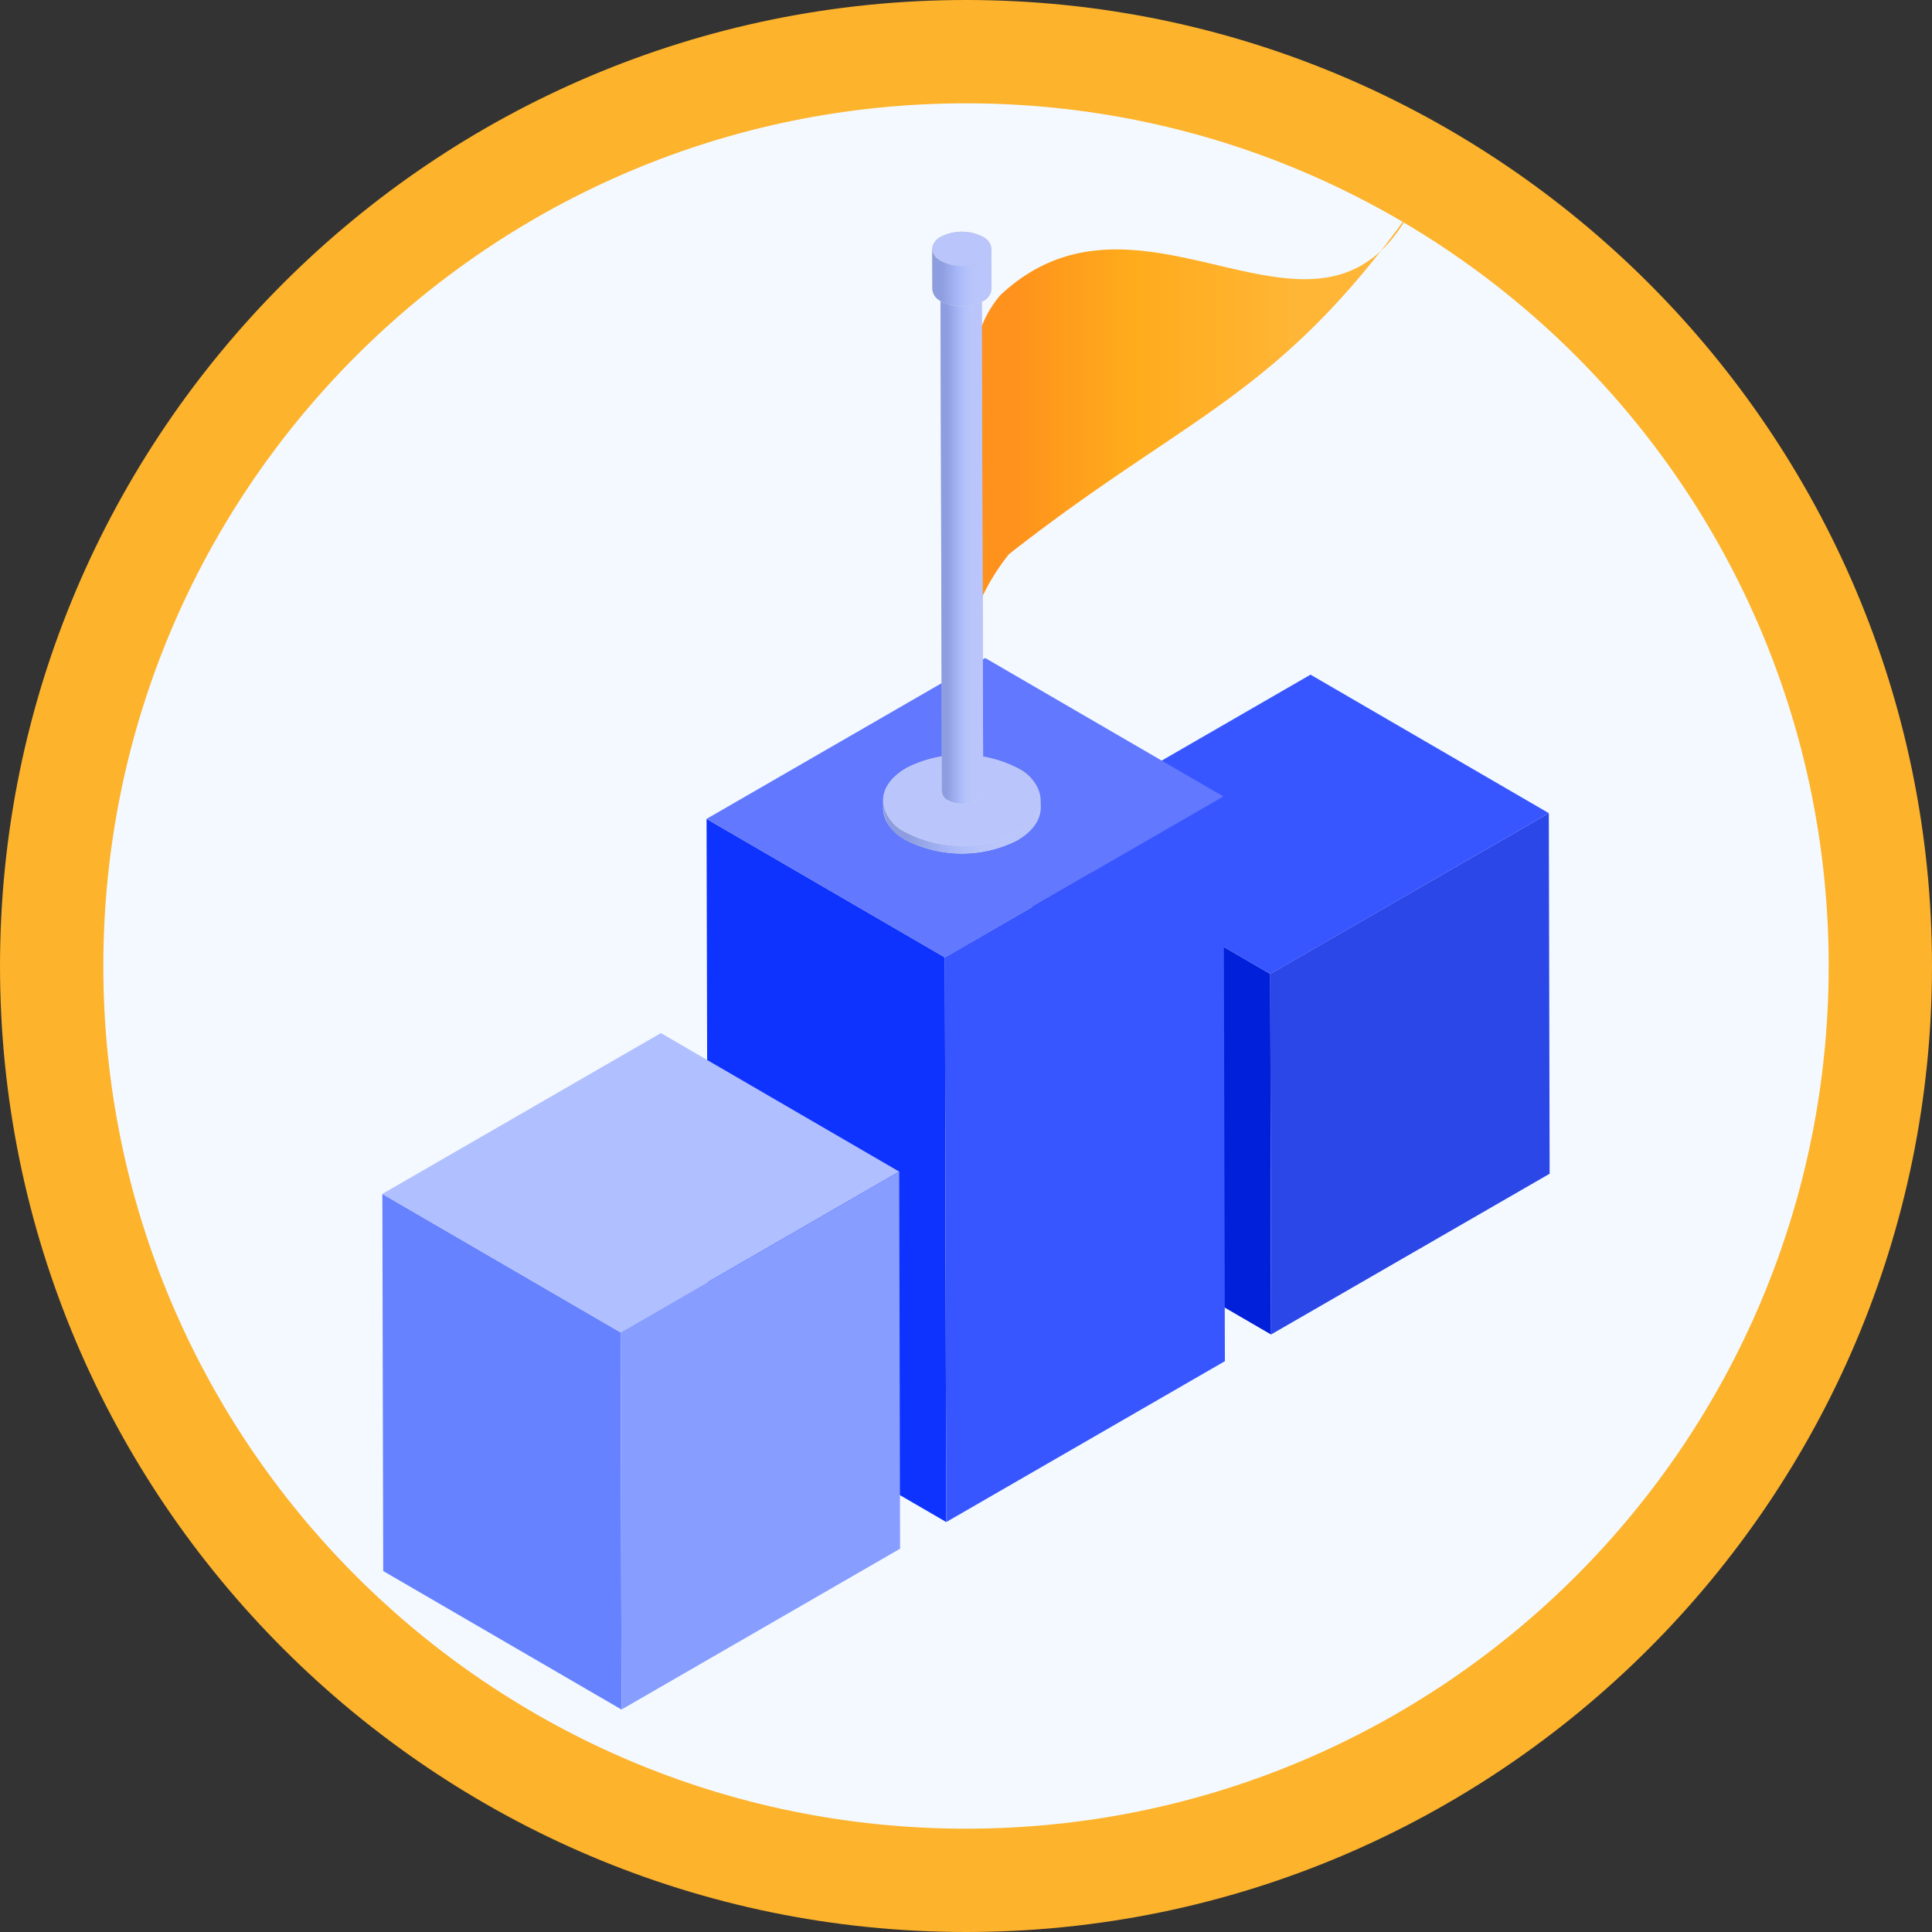 <svg xmlns="http://www.w3.org/2000/svg" xmlns:xlink="http://www.w3.org/1999/xlink" width="187" height="187" viewBox="0 0 187 187">
  <rect x="0" y="0" width="187" height="187" fill="#333333" stroke="none"/>
  <defs>
    <clipPath id="clip-path">
      <path id="Trazado_120624" data-name="Trazado 120624" d="M191.94,143.94a3.732,3.732,0,0,0-2.12-3.045v-.745a3.741,3.741,0,0,1,2.12,3.045Z" transform="translate(-189.82 -140.15)" fill="none"/>
    </clipPath>
    <clipPath id="clip-path-2">
      <path id="Trazado_120626" data-name="Trazado 120626" d="M160.05,141.534c0-1.163.78-2.327,2.344-3.195a11.873,11.873,0,0,1,10.775.11v.745a11.864,11.864,0,0,0-10.77-.11c-1.564.873-2.349,2.036-2.344,3.195v-.745Z" transform="translate(-160.05 -137.101)" fill="none"/>
    </clipPath>
    <linearGradient id="linear-gradient" y1="0.5" x2="1" y2="0.5" gradientUnits="objectBoundingBox">
      <stop offset="0.15" stop-color="#8d9ddf"/>
      <stop offset="0.44" stop-color="#a9b8f9"/>
      <stop offset="0.46" stop-color="#abbaf9"/>
      <stop offset="0.61" stop-color="#b6c3fa"/>
      <stop offset="0.77" stop-color="#bac6fb"/>
    </linearGradient>
    <linearGradient id="linear-gradient-2" y1="0.5" x2="1" y2="0.5" gradientUnits="objectBoundingBox">
      <stop offset="0.09" stop-color="#ff921c"/>
      <stop offset="0.36" stop-color="#ffac1c"/>
      <stop offset="0.74" stop-color="#ffb536"/>
    </linearGradient>
    <clipPath id="clip-path-3">
      <path id="Trazado_120632" data-name="Trazado 120632" d="M181.152,82.037a.974.974,0,0,0-.555-.8L180.46,32.27a.98.98,0,0,1,.555.8c.04,14.693.1,34.281.141,48.969Z" transform="translate(-180.46 -32.27)" fill="none"/>
    </clipPath>
    <clipPath id="clip-path-4">
      <path id="Trazado_120634" data-name="Trazado 120634" d="M172.644,32.625a1.019,1.019,0,0,1,.617-.837,3.1,3.1,0,0,1,2.825.031l.137,48.969a3.127,3.127,0,0,0-2.825-.031,1.019,1.019,0,0,0-.617.837c-.04-14.693-.1-34.281-.141-48.969Z" transform="translate(-172.64 -31.462)" fill="none"/>
    </clipPath>
    <clipPath id="clip-path-5">
      <path id="Trazado_120636" data-name="Trazado 120636" d="M172.781,83.062l-.141-48.969a.98.98,0,0,0,.555.8,3.113,3.113,0,0,0,2.825.026,1.019,1.019,0,0,0,.617-.837l.141,48.969a1.019,1.019,0,0,1-.617.837,3.1,3.1,0,0,1-2.825-.031.98.98,0,0,1-.555-.8Z" transform="translate(-172.64 -34.08)" fill="none"/>
    </clipPath>
    <linearGradient id="linear-gradient-3" x1="0.001" y1="0.5" x2="1" y2="0.5" xlink:href="#linear-gradient"/>
    <clipPath id="clip-path-6">
      <path id="Trazado_120640" data-name="Trazado 120640" d="M182.821,28.435a1.393,1.393,0,0,0-.8-1.141l-.013-3.913a1.412,1.412,0,0,1,.8,1.141C182.808,25.694,182.816,27.258,182.821,28.435Z" transform="translate(-182.01 -23.38)" fill="none"/>
    </clipPath>
    <clipPath id="clip-path-7">
      <path id="Trazado_120642" data-name="Trazado 120642" d="M170.83,23.9a1.454,1.454,0,0,1,.881-1.2,4.466,4.466,0,0,1,4.046.04l.013,3.913a4.453,4.453,0,0,0-4.046-.04,1.454,1.454,0,0,0-.881,1.2c0-1.172-.009-2.737-.013-3.913Z" transform="translate(-170.83 -22.236)" fill="none"/>
    </clipPath>
    <clipPath id="clip-path-8">
      <path id="Trazado_120644" data-name="Trazado 120644" d="M170.843,29.9l-.013-3.913a1.393,1.393,0,0,0,.8,1.141,4.453,4.453,0,0,0,4.046.04,1.454,1.454,0,0,0,.881-1.2l.013,3.913a1.454,1.454,0,0,1-.881,1.2,4.466,4.466,0,0,1-4.046-.04,1.412,1.412,0,0,1-.8-1.141Z" transform="translate(-170.83 -25.97)" fill="none"/>
    </clipPath>
    <linearGradient id="linear-gradient-4" x1="0" y1="0.5" x2="1" y2="0.5" xlink:href="#linear-gradient"/>
  </defs>
  <g id="Grupo_131834" data-name="Grupo 131834" transform="translate(-397 -5942)">
    <g id="Grupo_114925" data-name="Grupo 114925" transform="translate(406.92 5951.731)">
      <g id="Trazado_187974" data-name="Trazado 187974" transform="translate(0.08 0.269)" fill="#f3f9ff">
        <path d="M 83.5 172 C 77.499 172 71.5 171.395 65.669 170.202 C 59.985 169.039 54.393 167.303 49.05 165.043 C 43.805 162.825 38.747 160.079 34.015 156.883 C 29.33 153.717 24.925 150.083 20.921 146.079 C 16.917 142.075 13.283 137.67 10.117 132.985 C 6.921 128.253 4.175 123.195 1.957 117.95 C -0.303 112.607 -2.039 107.015 -3.202 101.331 C -4.395 95.5 -5 89.501 -5 83.5 C -5 77.499 -4.395 71.5 -3.202 65.669 C -2.039 59.985 -0.303 54.393 1.957 49.05 C 4.175 43.805 6.921 38.747 10.117 34.015 C 13.283 29.33 16.917 24.925 20.921 20.921 C 24.925 16.917 29.33 13.283 34.015 10.117 C 38.747 6.921 43.805 4.175 49.05 1.957 C 54.393 -0.303 59.985 -2.039 65.669 -3.202 C 71.5 -4.395 77.499 -5 83.5 -5 C 89.501 -5 95.5 -4.395 101.331 -3.202 C 107.015 -2.039 112.607 -0.303 117.95 1.957 C 123.195 4.175 128.253 6.921 132.985 10.117 C 137.67 13.283 142.075 16.917 146.079 20.921 C 150.083 24.925 153.717 29.33 156.883 34.015 C 160.079 38.747 162.825 43.805 165.043 49.05 C 167.303 54.393 169.039 59.985 170.202 65.669 C 171.395 71.5 172 77.499 172 83.5 C 172 89.501 171.395 95.5 170.202 101.331 C 169.039 107.015 167.303 112.607 165.043 117.95 C 162.825 123.195 160.079 128.253 156.883 132.985 C 153.717 137.67 150.083 142.075 146.079 146.079 C 142.075 150.083 137.67 153.717 132.985 156.883 C 128.253 160.079 123.195 162.825 117.95 165.043 C 112.607 167.303 107.015 169.039 101.331 170.202 C 95.5 171.395 89.501 172 83.5 172 Z" stroke="none"/>
        <path d="M 83.5 0 C 37.384 0 0 37.384 0 83.5 C 0 129.616 37.384 167 83.5 167 C 129.616 167 167 129.616 167 83.5 C 167 37.384 129.616 0 83.5 0 M 83.5 -10 C 135.056 -10 177 31.944 177 83.5 C 177 135.056 135.056 177 83.5 177 C 31.944 177 -10 135.056 -10 83.5 C -10 31.944 31.944 -10 83.5 -10 Z" stroke="none" fill="#fdb32b"/>
      </g>
    </g>
    <g id="priorizar" transform="translate(383.948 5944.594)">
      <g id="Grupo_113890" data-name="Grupo 113890" transform="translate(50.06 61.097)">
        <g id="Grupo_113887" data-name="Grupo 113887" transform="translate(62.877 1.609)">
          <path id="Trazado_120613" data-name="Trazado 120613" d="M215.88,203.149l-23.066-13.406-.075-34.894,23.066,13.4Z" transform="translate(-192.74 -139.281)" fill="#0020d9"/>
          <path id="Trazado_120614" data-name="Trazado 120614" d="M215.806,148.491l-23.066-13.4L219.7,119.52l23.066,13.406Z" transform="translate(-192.74 -119.52)" fill="#3856ff"/>
          <path id="Trazado_120615" data-name="Trazado 120615" d="M272.041,149.94l.079,34.9L245.155,200.4l-.075-34.9Z" transform="translate(-222.014 -136.534)" fill="#2c47e8"/>
        </g>
        <g id="Grupo_113888" data-name="Grupo 113888" transform="translate(31.381)">
          <path id="Trazado_120616" data-name="Trazado 120616" d="M144.468,219.26,121.4,205.854,121.27,151.2l23.066,13.406Z" transform="translate(-121.27 -135.631)" fill="#0f33ff"/>
          <path id="Trazado_120617" data-name="Trazado 120617" d="M144.336,144.845,121.27,131.439l26.97-15.569,23.066,13.406Z" transform="translate(-121.27 -115.87)" fill="#6178ff"/>
          <path id="Trazado_120618" data-name="Trazado 120618" d="M200.58,146.29l.132,54.654-26.97,15.569-.132-54.654Z" transform="translate(-150.544 -132.884)" fill="#3856ff"/>
        </g>
        <g id="Grupo_113889" data-name="Grupo 113889" transform="translate(0 36.304)">
          <path id="Trazado_120619" data-name="Trazado 120619" d="M73.209,283.478,50.144,270.072l-.084-36.5,23.066,13.406Z" transform="translate(-50.06 -218.005)" fill="#6682ff"/>
          <path id="Trazado_120620" data-name="Trazado 120620" d="M73.126,227.221,50.06,213.815,77.021,198.25l23.066,13.406Z" transform="translate(-50.06 -198.25)" fill="#b0bfff"/>
          <path id="Trazado_120621" data-name="Trazado 120621" d="M129.361,228.67l.084,36.5-26.961,15.565-.084-36.5Z" transform="translate(-79.334 -215.264)" fill="#879dff"/>
        </g>
      </g>
      <g id="Grupo_113917" data-name="Grupo 113917" transform="translate(98.526 17.94)">
        <g id="Grupo_113898" data-name="Grupo 113898" transform="translate(0 52.513)">
          <path id="Trazado_120622" data-name="Trazado 120622" d="M173.169,140.139c2.913,1.754,2.812,4.548-.225,6.24a11.873,11.873,0,0,1-10.775-.11c-2.913-1.754-2.812-4.548.225-6.24A11.873,11.873,0,0,1,173.169,140.139Z" transform="translate(-160.044 -138.046)" fill="#dadada"/>
          <g id="Grupo_113893" data-name="Grupo 113893" transform="translate(13.124 1.344)">
            <g id="Grupo_113892" data-name="Grupo 113892" clip-path="url(#clip-path)">
              <g id="Grupo_113891" data-name="Grupo 113891" transform="translate(-0.004)">
                <path id="Trazado_120623" data-name="Trazado 120623" d="M191.934,143.94V143.2a3.738,3.738,0,0,0-2.124-3.045v.745a3.738,3.738,0,0,1,2.124,3.045Z" transform="translate(-189.81 -140.15)" fill="#bebebe"/>
              </g>
            </g>
          </g>
          <g id="Grupo_113896" data-name="Grupo 113896" transform="translate(0.005)">
            <g id="Grupo_113895" data-name="Grupo 113895" clip-path="url(#clip-path-2)">
              <g id="Grupo_113894" data-name="Grupo 113894" transform="translate(0)">
                <path id="Trazado_120625" data-name="Trazado 120625" d="M173.169,139.194v-.745a11.873,11.873,0,0,0-10.775-.11c-1.564.873-2.349,2.036-2.344,3.195v.745c0-1.163.784-2.327,2.344-3.195a11.873,11.873,0,0,1,10.775.11Z" transform="translate(-160.05 -137.101)" fill="#bebebe"/>
              </g>
            </g>
          </g>
          <g id="Grupo_113897" data-name="Grupo 113897" transform="translate(0.005 4.393)">
            <path id="Trazado_120627" data-name="Trazado 120627" d="M160.05,147.854v-.745a3.723,3.723,0,0,0,2.12,3.045,11.873,11.873,0,0,0,10.775.11c1.564-.873,2.349-2.036,2.344-3.195v.745c0,1.163-.78,2.327-2.34,3.195a11.873,11.873,0,0,1-10.775-.11,3.722,3.722,0,0,1-2.12-3.045Z" transform="translate(-160.05 -147.07)" fill="url(#linear-gradient)"/>
          </g>
          <path id="Trazado_120628" data-name="Trazado 120628" d="M173.159,138.449c2.913,1.754,2.812,4.548-.225,6.24a11.873,11.873,0,0,1-10.775-.11c-2.913-1.754-2.812-4.548.225-6.24A11.873,11.873,0,0,1,173.159,138.449Z" transform="translate(-160.039 -137.101)" fill="#bac6fb"/>
        </g>
        <path id="Trazado_120629" data-name="Trazado 120629" d="M183.036,25.965a10.532,10.532,0,0,0-2.186,4.182v25.97a21.335,21.335,0,0,1,3.019-5.077c17.226-13.507,25.917-15.12,38.8-33.1-8.92,16.314-25.833-4.9-39.635,8.029Z" transform="translate(-171.679 -17.94)" fill="url(#linear-gradient-2)"/>
        <g id="Grupo_113907" data-name="Grupo 113907" transform="translate(5.553 5.959)">
          <path id="Trazado_120630" data-name="Trazado 120630" d="M176.408,142.938c.762.458.736,1.194-.057,1.635a3.1,3.1,0,0,1-2.825-.031c-.762-.458-.736-1.194.057-1.635A3.1,3.1,0,0,1,176.408,142.938Z" transform="translate(-172.825 -93.613)" fill="#ced6da"/>
          <g id="Grupo_113901" data-name="Grupo 113901" transform="translate(3.446 0.356)">
            <g id="Grupo_113900" data-name="Grupo 113900" clip-path="url(#clip-path-3)">
              <g id="Grupo_113899" data-name="Grupo 113899" transform="translate(-0.004 0)">
                <path id="Trazado_120631" data-name="Trazado 120631" d="M181.146,82.037l-.141-48.969a.98.98,0,0,0-.555-.8l.137,48.969a.98.98,0,0,1,.555.8h0Z" transform="translate(-180.45 -32.27)" fill="#b3babe"/>
              </g>
            </g>
          </g>
          <g id="Grupo_113904" data-name="Grupo 113904">
            <g id="Grupo_113903" data-name="Grupo 113903" clip-path="url(#clip-path-4)">
              <g id="Grupo_113902" data-name="Grupo 113902" transform="translate(0.004 0.003)">
                <path id="Trazado_120633" data-name="Trazado 120633" d="M176.228,80.791l-.137-48.969a3.127,3.127,0,0,0-2.825-.031,1.019,1.019,0,0,0-.617.837l.141,48.969a1.019,1.019,0,0,1,.617-.837,3.1,3.1,0,0,1,2.825.031h0Z" transform="translate(-172.65 -31.47)" fill="#b3babe"/>
              </g>
            </g>
          </g>
          <g id="Grupo_113906" data-name="Grupo 113906" transform="translate(0 1.154)">
            <g id="Grupo_113905" data-name="Grupo 113905" clip-path="url(#clip-path-5)">
              <path id="Trazado_120635" data-name="Trazado 120635" d="M172.781,83.062l-.141-48.969a.974.974,0,0,0,.555.8,3.113,3.113,0,0,0,2.825.026,1.019,1.019,0,0,0,.617-.837l.141,48.969a1.019,1.019,0,0,1-.617.837,3.1,3.1,0,0,1-2.825-.031.98.98,0,0,1-.555-.8h0Z" transform="translate(-172.64 -34.08)" fill="url(#linear-gradient-3)"/>
            </g>
          </g>
          <path id="Trazado_120637" data-name="Trazado 120637" d="M176.1,31.824c.762.458.736,1.194-.057,1.635a3.113,3.113,0,0,1-2.825-.026c-.762-.458-.736-1.194.057-1.635a3.1,3.1,0,0,1,2.825.031Z" transform="translate(-172.651 -31.468)" fill="#ced6da"/>
        </g>
        <g id="Grupo_113916" data-name="Grupo 113916" transform="translate(4.756 1.893)">
          <path id="Trazado_120638" data-name="Trazado 120638" d="M175.788,31.62c1.093.657,1.058,1.705-.084,2.344a4.466,4.466,0,0,1-4.046-.04c-1.093-.657-1.058-1.705.084-2.344A4.466,4.466,0,0,1,175.788,31.62Z" transform="translate(-170.848 -27.202)" fill="#dadada"/>
          <g id="Grupo_113910" data-name="Grupo 113910" transform="translate(4.927 0.504)">
            <g id="Grupo_113909" data-name="Grupo 113909" clip-path="url(#clip-path-6)">
              <g id="Grupo_113908" data-name="Grupo 113908">
                <path id="Trazado_120639" data-name="Trazado 120639" d="M182.821,28.435l-.013-3.913a1.393,1.393,0,0,0-.8-1.141l.013,3.913a1.4,1.4,0,0,1,.8,1.141Z" transform="translate(-182.01 -23.38)" fill="#bebebe"/>
              </g>
            </g>
          </g>
          <g id="Grupo_113913" data-name="Grupo 113913" transform="translate(0 0)">
            <g id="Grupo_113912" data-name="Grupo 113912" clip-path="url(#clip-path-7)">
              <g id="Grupo_113911" data-name="Grupo 113911" transform="translate(0 -0.002)">
                <path id="Trazado_120641" data-name="Trazado 120641" d="M175.77,26.651l-.013-3.913a4.453,4.453,0,0,0-4.046-.04,1.454,1.454,0,0,0-.881,1.2l.013,3.913a1.454,1.454,0,0,1,.881-1.2,4.466,4.466,0,0,1,4.046.04Z" transform="translate(-170.83 -22.232)" fill="#bebebe"/>
              </g>
            </g>
          </g>
          <g id="Grupo_113915" data-name="Grupo 113915" transform="translate(0 1.646)">
            <g id="Grupo_113914" data-name="Grupo 113914" clip-path="url(#clip-path-8)">
              <path id="Trazado_120643" data-name="Trazado 120643" d="M170.843,29.9l-.013-3.913a1.393,1.393,0,0,0,.8,1.141,4.453,4.453,0,0,0,4.046.04,1.454,1.454,0,0,0,.881-1.2l.013,3.913a1.454,1.454,0,0,1-.881,1.2,4.466,4.466,0,0,1-4.046-.04,1.412,1.412,0,0,1-.8-1.141h0Z" transform="translate(-170.83 -25.97)" fill="url(#linear-gradient-4)"/>
            </g>
          </g>
          <path id="Trazado_120645" data-name="Trazado 120645" d="M175.758,22.74c1.093.657,1.058,1.705-.084,2.344a4.466,4.466,0,0,1-4.046-.04c-1.093-.657-1.058-1.71.084-2.344a4.466,4.466,0,0,1,4.046.04Z" transform="translate(-170.831 -22.236)" fill="#bac6fb"/>
        </g>
      </g>
    </g>
  </g>
</svg>
